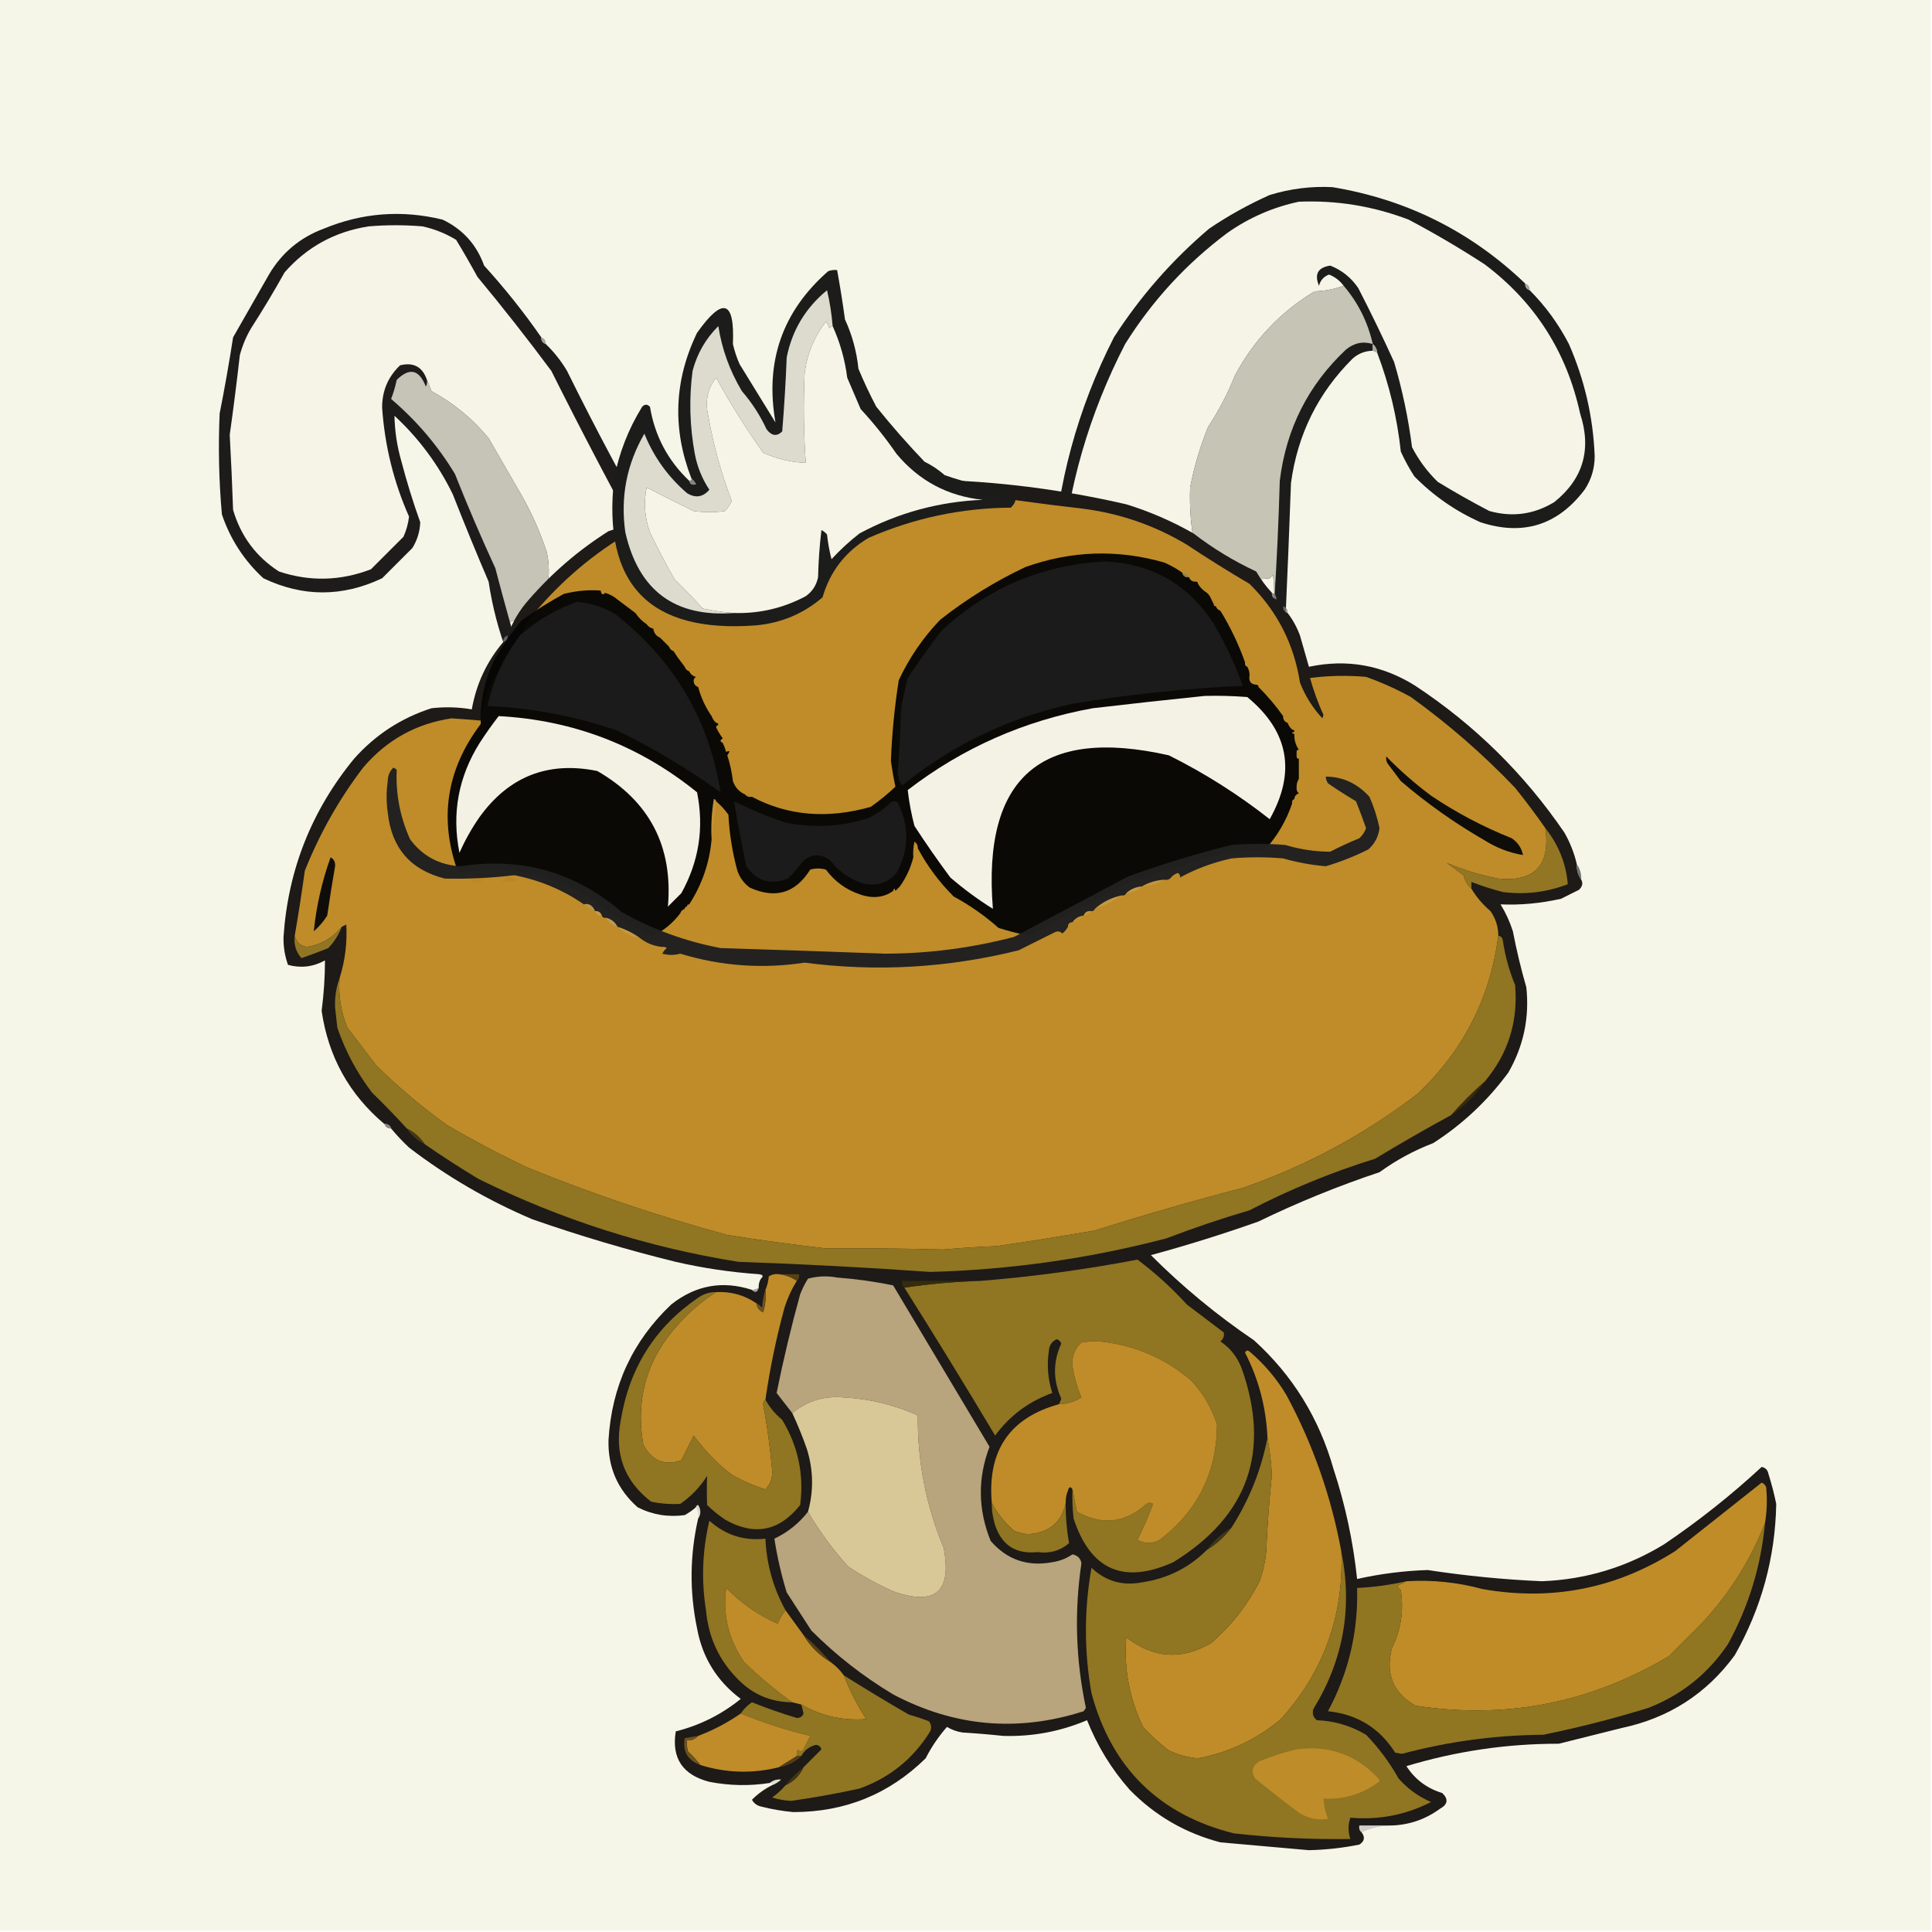 
    <svg width="862" height="862" viewBox="0 0 862 862" fill="none" xmlns="http://www.w3.org/2000/svg">
        
<g><path style="opacity:1" fill="#f6f6e8" d="M -0.5,-0.5 C 286.833,-0.5 574.167,-0.5 861.5,-0.5C 861.5,286.833 861.5,574.167 861.5,861.5C 574.167,861.5 286.833,861.5 -0.5,861.5C -0.5,574.167 -0.5,286.833 -0.5,-0.5 Z"/></g>

        
        
<g><path style="opacity:0.997" fill="#1c1c1b" d="M 680.5,126.5 C 680.427,128.027 681.094,129.027 682.5,129.5C 689.535,136.546 695.368,144.546 700,153.5C 706.989,169.453 710.822,186.12 711.5,203.5C 711.507,208.978 710.007,213.978 707,218.5C 694.972,234.375 679.472,239.208 660.5,233C 649.358,228.015 639.525,221.182 631,212.5C 628.746,208.993 626.746,205.327 625,201.5C 623.375,186.337 619.875,171.67 614.5,157.5C 614.34,155.847 613.674,154.514 612.5,153.5C 612.5,154.5 612.5,155.5 612.5,156.5C 609.072,156.547 606.072,157.713 603.5,160C 588.1,175.301 578.933,193.801 576,215.5C 575.256,236.067 574.422,256.567 573.5,277C 567.162,277.495 560.828,278.828 554.5,281C 545.186,282.609 535.853,284.109 526.5,285.5C 519.765,284.316 513.098,282.816 506.5,281C 500.434,277.976 494.768,274.476 489.5,270.5C 489.027,269.094 488.027,268.427 486.5,268.5C 479.332,264.498 473.665,258.998 469.5,252C 471.565,216.238 480.732,182.405 497,150.5C 508.712,132.285 522.879,116.118 539.5,102C 548.048,96.225 557.048,91.225 566.5,87C 575.746,84.178 585.079,83.012 594.5,83.5C 627.644,89.001 656.311,103.334 680.5,126.5 Z"/></g>
<g><path style="opacity:1" fill="#f5f4e7" d="M 599.5,127.5 C 595.434,129.018 591.101,129.851 586.5,130C 571.233,139.266 559.4,151.766 551,167.5C 547.78,175.608 543.78,183.274 539,190.5C 535.467,199.235 532.801,208.235 531,217.5C 530.679,226.227 531.346,234.894 533,243.5C 537.865,248.7 543.032,253.533 548.5,258C 554.5,258.667 560.5,258.667 566.5,258C 567,257.5 567.5,257 568,256.5C 568.499,260.486 568.666,264.486 568.5,268.5C 567.814,269.848 566.814,271.015 565.5,272C 550.808,276.343 535.808,278.343 520.5,278C 515.648,277.287 510.981,275.954 506.5,274C 500.998,270.415 495.331,267.081 489.5,264C 484.167,260 478.833,256 473.5,252C 476.416,217.525 485.916,184.692 502,153.5C 514.078,134.19 529.245,117.69 547.5,104C 557.194,97.154 567.86,92.487 579.5,90C 596.351,89.293 612.685,91.96 628.5,98C 640.162,104.162 651.496,110.829 662.5,118C 684.851,134.853 699.018,157.02 705,184.5C 710.212,200.486 706.379,213.653 693.5,224C 684.453,229.53 674.786,230.863 664.5,228C 656.671,223.92 649.004,219.587 641.5,215C 636.813,210.457 632.98,205.291 630,199.5C 628.36,186.636 625.694,173.969 622,161.5C 616.923,150.347 611.59,139.347 606,128.5C 602.819,123.839 598.652,120.506 593.5,118.5C 588.002,119.338 586.335,122.338 588.5,127.5C 589.138,125.03 590.638,123.363 593,122.5C 595.669,123.577 597.836,125.243 599.5,127.5 Z"/></g>
<g><path style="opacity:0.996" fill="#1d1c1b" d="M 241.5,150.5 C 241.427,152.027 242.094,153.027 243.5,153.5C 247.183,157.025 250.35,161.025 253,165.5C 265.57,190.976 278.903,215.976 293,240.5C 293.667,245.5 293.667,250.5 293,255.5C 290.092,260.446 288.092,265.779 287,271.5C 280.396,282.771 271.229,291.271 259.5,297C 250.619,299.831 241.619,300.165 232.5,298C 229.993,297.907 227.826,297.074 226,295.5C 225.647,294.328 225.813,293.162 226.5,292C 222.493,281.47 219.659,270.637 218,259.5C 212.471,246.581 207.138,233.581 202,220.5C 195.527,207.228 186.86,195.562 176,185.5C 176.125,192.254 177.125,198.921 179,205.5C 181.447,214.866 184.28,224.033 187.5,233C 187.344,237.136 186.177,240.969 184,244.5C 179.5,249 175,253.5 170.5,258C 152.753,266.41 135.086,266.41 117.5,258C 108.909,250.076 102.743,240.576 99,229.5C 97.667,214.519 97.334,199.519 98,184.5C 100.239,173.19 102.239,161.856 104,150.5C 109.333,141.167 114.667,131.833 120,122.5C 125.727,112.775 133.894,105.941 144.5,102C 161.701,94.899 179.368,93.566 197.5,98C 206.481,102.314 212.648,109.147 216,118.5C 225.23,128.65 233.73,139.317 241.5,150.5 Z"/></g>
<g><path style="opacity:1" fill="#f5f4e7" d="M 227.5,277.5 C 241.687,272.274 247.187,261.941 244,246.5C 241.164,237.825 237.497,229.491 233,221.5C 228.014,212.865 223.014,204.199 218,195.5C 210.859,186.86 202.359,179.86 192.5,174.5C 191.83,172.709 191.163,171.042 190.5,169.5C 188.495,163.663 184.495,161.496 178.5,163C 173.097,168.144 170.43,174.478 170.5,182C 171.681,198.964 175.681,215.131 182.5,230.5C 182.132,233.638 181.299,236.638 180,239.5C 175.167,244.333 170.333,249.167 165.5,254C 151.873,259.223 138.206,259.556 124.5,255C 114.299,248.45 107.466,239.283 104,227.5C 103.606,216.328 103.106,205.162 102.5,194C 104.161,182.196 105.661,170.363 107,158.5C 108.109,154.281 109.775,150.281 112,146.5C 117.252,138.332 122.252,129.999 127,121.5C 136.952,110.169 149.452,103.336 164.5,101C 172.5,100.333 180.5,100.333 188.5,101C 193.814,102.155 198.814,104.155 203.5,107C 206.779,112.386 209.946,117.886 213,123.5C 224.381,137.213 235.381,151.213 246,165.5C 259.52,192.545 273.52,219.212 288,245.5C 286.241,268.278 274.741,284.112 253.5,293C 246.174,293.5 238.841,293.666 231.5,293.5C 230.373,288.118 229.039,282.784 227.5,277.5 Z"/></g>
<g><path style="opacity:0.702" fill="#83837c" d="M 680.5,126.5 C 681.906,126.973 682.573,127.973 682.5,129.5C 681.094,129.027 680.427,128.027 680.5,126.5 Z"/></g>
<g><path style="opacity:1" fill="#c5c4b5" d="M 599.5,127.5 C 605.912,134.991 610.246,143.657 612.5,153.5C 608.142,152.156 604.142,152.989 600.5,156C 583.672,171.822 573.839,191.322 571,214.5C 570.495,232.674 569.662,250.674 568.5,268.5C 568.666,264.486 568.499,260.486 568,256.5C 567.5,257 567,257.5 566.5,258C 560.5,258.667 554.5,258.667 548.5,258C 543.032,253.533 537.865,248.7 533,243.5C 531.346,234.894 530.679,226.227 531,217.5C 532.801,208.235 535.467,199.235 539,190.5C 543.78,183.274 547.78,175.608 551,167.5C 559.4,151.766 571.233,139.266 586.5,130C 591.101,129.851 595.434,129.018 599.5,127.5 Z"/></g>
<g><path style="opacity:0.718" fill="#85847e" d="M 241.5,150.5 C 242.906,150.973 243.573,151.973 243.5,153.5C 242.094,153.027 241.427,152.027 241.5,150.5 Z"/></g>
<g><path style="opacity:1" fill="#abaaa1" d="M 612.5,153.5 C 613.674,154.514 614.34,155.847 614.5,157.5C 613.833,157.167 613.167,156.833 612.5,156.5C 612.5,155.5 612.5,154.5 612.5,153.5 Z"/></g>
<g><path style="opacity:1" fill="#c5c4b6" d="M 190.5,169.5 C 191.163,171.042 191.83,172.709 192.5,174.5C 202.359,179.86 210.859,186.86 218,195.5C 223.014,204.199 228.014,212.865 233,221.5C 237.497,229.491 241.164,237.825 244,246.5C 247.187,261.941 241.687,272.274 227.5,277.5C 225.286,269.641 223.12,261.641 221,253.5C 214.61,239.664 208.61,225.664 203,211.5C 195.375,198.865 185.875,187.698 174.5,178C 175.56,175.263 176.394,172.43 177,169.5C 182.728,163.847 187.062,164.847 190,172.5C 190.483,171.552 190.649,170.552 190.5,169.5 Z"/></g>
<g><path style="opacity:0.447" fill="#898982" d="M 486.5,268.5 C 488.027,268.427 489.027,269.094 489.5,270.5C 487.973,270.573 486.973,269.906 486.5,268.5 Z"/></g>

        
<g><path style="opacity:0.999" fill="#1d1a17" d="M 567.5,264.5 C 567.427,266.027 568.094,267.027 569.5,267.5C 570.833,268.167 571.833,269.167 572.5,270.5C 572.427,272.027 573.094,273.027 574.5,273.5C 576.786,276.463 578.619,279.796 580,283.5C 581.333,288.167 582.667,292.833 584,297.5C 600.968,293.905 616.801,296.738 631.5,306C 657.957,323.456 680.123,345.29 698,371.5C 700.529,375.926 702.362,380.592 703.5,385.5C 703.41,388.152 704.076,390.485 705.5,392.5C 706.37,394.032 706.036,395.532 704.5,397C 701.814,398.368 699.147,399.701 696.5,401C 687.337,403.06 678.337,403.893 669.5,403.5C 671.81,407.254 673.643,411.254 675,415.5C 676.619,423.927 678.619,432.26 681,440.5C 682.454,454.02 679.787,466.687 673,478.5C 663.749,491.086 652.582,501.586 639.5,510C 630.893,513.302 622.893,517.635 615.5,523C 597.029,529.157 579.029,536.491 561.5,545C 545.683,550.606 529.683,555.606 513.5,560C 527.668,574.176 543.001,586.843 559.5,598C 576.758,613.656 588.591,632.823 595,655.5C 600.246,671.481 603.746,687.814 605.5,704.5C 615.856,702.179 626.356,700.846 637,700.5C 653.9,703.09 670.9,704.757 688,705.5C 707.617,704.722 725.784,699.222 742.5,689C 757.923,678.567 772.423,667.067 786,654.5C 787.653,654.82 788.653,655.82 789,657.5C 790.41,661.976 791.577,666.476 792.5,671C 792.058,695.003 785.891,717.503 774,738.5C 761.43,755.698 744.596,766.531 723.5,771C 714.162,773.335 704.828,775.668 695.5,778C 672.316,777.979 649.649,781.312 627.5,788C 631.324,793.922 636.657,797.922 643.5,800C 646.319,802.72 645.986,805.053 642.5,807C 635.644,812.007 627.978,814.507 619.5,814.5C 615.167,814.5 610.833,814.5 606.5,814.5C 606.263,815.791 606.596,816.791 607.5,817.5C 609.143,819.708 608.81,821.541 606.5,823C 599.093,824.492 591.593,825.325 584,825.5C 570.833,824.357 557.666,823.19 544.5,822C 528.753,817.882 515.253,810.049 504,798.5C 495.911,789.336 489.577,779.003 485,767.5C 473.056,772.575 460.556,774.908 447.5,774.5C 441.513,773.858 435.513,773.358 429.5,773C 427,772.625 424.667,771.792 422.5,770.5C 418.78,774.733 415.613,779.4 413,784.5C 396.732,800.487 377.065,808.487 354,808.5C 349.103,808.068 344.269,807.234 339.5,806C 337.709,805.585 336.376,804.585 335.5,803C 338.138,800.346 341.138,798.18 344.5,796.5C 345.973,795.928 347.307,795.095 348.5,794C 346.609,793.797 344.943,794.297 343.5,795.5C 334.515,796.911 325.515,796.744 316.5,795C 304.562,791.925 299.562,784.425 301.5,772.5C 312.272,769.781 321.939,764.947 330.5,758C 319.87,750.041 313.37,739.541 311,726.5C 307.602,710.123 307.769,693.789 311.5,677.5C 312.793,675.636 312.793,673.636 311.5,671.5C 310.893,671.624 310.56,671.957 310.5,672.5C 309.013,673.804 307.346,674.97 305.5,676C 298.059,677.01 291.059,675.843 284.5,672.5C 275.52,664.574 271.187,654.574 271.5,642.5C 272.908,618.525 282.242,598.358 299.5,582C 310.392,573.408 322.392,571.241 335.5,575.5C 336.947,576.885 337.947,576.552 338.5,574.5C 338.433,573.041 338.766,571.708 339.5,570.5C 340.757,569.377 340.424,568.711 338.5,568.5C 326.038,567.642 313.704,565.808 301.5,563C 279.858,557.675 258.525,551.341 237.5,544C 217.724,535.619 199.39,524.952 182.5,512C 179.629,509.297 176.962,506.464 174.5,503.5C 174.027,502.094 173.027,501.427 171.5,501.5C 155.808,488.291 146.475,471.458 143.5,451C 144.485,443.505 144.985,436.005 145,428.5C 139.772,431.396 134.272,432.062 128.5,430.5C 127.063,426.472 126.397,422.305 126.5,418C 128.512,388.142 139.012,361.642 158,338.5C 167.466,327.852 178.966,320.352 192.5,316C 198.537,315.303 204.537,315.47 210.5,316.5C 212.5,305.171 217.167,295.171 224.5,286.5C 225.906,286.027 226.573,285.027 226.5,283.5C 228.616,277.549 231.783,272.215 236,267.5C 246.355,255.578 258.188,245.412 271.5,237C 347.364,211.021 424.364,207.021 502.5,225C 512.956,228.227 522.956,232.56 532.5,238C 541.167,244.671 550.501,250.338 560.5,255C 562.476,258.463 564.81,261.63 567.5,264.5 Z"/></g>
<g><path style="opacity:1" fill="#bf8c29" d="M 689.5,369.5 C 691.799,386.029 684.799,393.529 668.5,392C 660.466,390.429 652.799,388.096 645.5,385C 648,386.833 650.5,388.667 653,390.5C 653.6,392.91 654.766,394.91 656.5,396.5C 658.725,400.235 661.558,403.568 665,406.5C 667.332,409.822 668.498,413.489 668.5,417.5C 664.857,445.287 652.857,468.787 632.5,488C 608.86,506.157 582.86,520.157 554.5,530C 532.28,535.789 510.28,542.123 488.5,549C 473.872,551.542 459.206,553.875 444.5,556C 436.649,556.284 428.816,556.784 421,557.5C 403.515,557.036 386.015,556.869 368.5,557C 353.791,555.323 339.125,553.323 324.5,551C 294.282,542.816 264.615,532.816 235.5,521C 223.215,515.191 211.215,508.858 199.5,502C 188.352,493.999 177.852,485.166 168,475.5C 163.667,469.833 159.333,464.167 155,458.5C 152.079,451.45 150.912,444.117 151.5,436.5C 153.967,428.619 154.967,420.619 154.5,412.5C 153.817,412.863 153.15,413.196 152.5,413.5C 148.453,418.44 143.286,421.44 137,422.5C 134.013,422.01 132.18,420.343 131.5,417.5C 133.163,407.851 134.663,398.185 136,388.5C 142.627,371.901 151.294,356.568 162,342.5C 172.461,330.184 185.628,322.85 201.5,320.5C 205.844,320.786 210.177,321.12 214.5,321.5C 215.279,315.66 216.779,309.993 219,304.5C 225.064,295.43 230.731,286.097 236,276.5C 248.038,261.454 262.205,248.954 278.5,239C 326.471,224.712 375.471,218.045 425.5,219C 444.678,222.103 464.012,224.77 483.5,227C 499.944,229.148 515.277,234.481 529.5,243C 538.665,249.084 547.998,254.917 557.5,260.5C 569.837,272.665 577.337,287.332 580,304.5C 582.319,310.473 585.653,315.807 590,320.5C 590.167,320 590.333,319.5 590.5,319C 588.062,313.631 586.062,308.131 584.5,302.5C 592.798,301.426 601.132,301.26 609.5,302C 616.404,304.451 623.07,307.451 629.5,311C 646.183,323.008 661.683,336.508 676,351.5C 680.717,357.377 685.217,363.377 689.5,369.5 Z"/></g>
<g><path style="opacity:0.925" fill="#7c7b7f" d="M 567.5,264.5 C 568.906,264.973 569.573,265.973 569.5,267.5C 568.094,267.027 567.427,266.027 567.5,264.5 Z"/></g>
<g><path style="opacity:0.792" fill="#7c7b80" d="M 572.5,270.5 C 573.906,270.973 574.573,271.973 574.5,273.5C 573.094,273.027 572.427,272.027 572.5,270.5 Z"/></g>
<g><path style="opacity:0.737" fill="#7d7c81" d="M 226.5,283.5 C 226.573,285.027 225.906,286.027 224.5,286.5C 224.427,284.973 225.094,283.973 226.5,283.5 Z"/></g>
<g><path style="opacity:1" fill="#0f0d0a" d="M 618.5,337.5 C 624.632,343.789 631.299,349.623 638.5,355C 649.79,362.609 661.79,368.943 674.5,374C 677.242,375.886 678.909,378.386 679.5,381.5C 673.457,380.485 667.79,378.318 662.5,375C 649.168,367.333 636.668,358.499 625,348.5C 623,345.833 621,343.167 619,340.5C 618.517,339.552 618.351,338.552 618.5,337.5 Z"/></g>
<g><path style="opacity:1" fill="#927623" d="M 689.5,369.5 C 695.393,376.932 698.726,385.265 699.5,394.5C 690.168,398.106 680.502,399.273 670.5,398C 665.664,396.734 660.998,395.234 656.5,393.5C 656.5,394.5 656.5,395.5 656.5,396.5C 654.766,394.91 653.6,392.91 653,390.5C 650.5,388.667 648,386.833 645.5,385C 652.799,388.096 660.466,390.429 668.5,392C 684.799,393.529 691.799,386.029 689.5,369.5 Z"/></g>
<g><path style="opacity:1" fill="#0f0d09" d="M 147.5,382.5 C 148.993,383.312 149.66,384.645 149.5,386.5C 148.225,393.816 147.058,401.15 146,408.5C 144.374,411.128 142.374,413.461 140,415.5C 141.16,404.203 143.66,393.203 147.5,382.5 Z"/></g>
<g><path style="opacity:0.902" fill="#646366" d="M 703.5,385.5 C 704.924,387.515 705.59,389.848 705.5,392.5C 704.076,390.485 703.41,388.152 703.5,385.5 Z"/></g>
<g><path style="opacity:1" fill="#907524" d="M 152.5,413.5 C 151.147,417.032 149.147,420.199 146.5,423C 142.539,424.598 138.539,426.098 134.5,427.5C 132.024,424.717 131.024,421.384 131.5,417.5C 132.18,420.343 134.013,422.01 137,422.5C 143.286,421.44 148.453,418.44 152.5,413.5 Z"/></g>
<g><path style="opacity:1" fill="#907522" d="M 668.5,417.5 C 669.586,417.62 670.253,418.287 670.5,419.5C 671.519,426.451 673.353,433.117 676,439.5C 677.41,455.767 672.91,470.101 662.5,482.5C 657.167,487.167 652.167,492.167 647.5,497.5C 636.091,503.71 624.757,510.21 613.5,517C 594.16,523.003 575.493,530.67 557.5,540C 544.961,543.68 532.627,547.846 520.5,552.5C 486.035,561.537 450.868,566.537 415,567.5C 386.539,565.485 358.039,563.985 329.5,563C 288.926,556.526 250.26,544.192 213.5,526C 205.302,521.072 197.302,515.905 189.5,510.5C 187.431,507.427 184.764,505.094 181.5,503.5C 176.509,498.009 171.342,492.675 166,487.5C 159.26,478.687 154.093,469.02 150.5,458.5C 150.167,455.5 149.833,452.5 149.5,449.5C 149.316,444.893 149.983,440.56 151.5,436.5C 150.912,444.117 152.079,451.45 155,458.5C 159.333,464.167 163.667,469.833 168,475.5C 177.852,485.166 188.352,493.999 199.5,502C 211.215,508.858 223.215,515.191 235.5,521C 264.615,532.816 294.282,542.816 324.5,551C 339.125,553.323 353.791,555.323 368.5,557C 386.015,556.869 403.515,557.036 421,557.5C 428.816,556.784 436.649,556.284 444.5,556C 459.206,553.875 473.872,551.542 488.5,549C 510.28,542.123 532.28,535.789 554.5,530C 582.86,520.157 608.86,506.157 632.5,488C 652.857,468.787 664.857,445.287 668.5,417.5 Z"/></g>
<g><path style="opacity:1" fill="#362d0d" d="M 662.5,482.5 C 658.5,488.5 653.5,493.5 647.5,497.5C 652.167,492.167 657.167,487.167 662.5,482.5 Z"/></g>
<g><path style="opacity:0.922" fill="#7e7d82" d="M 171.5,501.5 C 173.027,501.427 174.027,502.094 174.5,503.5C 172.973,503.573 171.973,502.906 171.5,501.5 Z"/></g>
<g><path style="opacity:1" fill="#443815" d="M 181.5,503.5 C 184.764,505.094 187.431,507.427 189.5,510.5C 186.236,508.906 183.569,506.573 181.5,503.5 Z"/></g>
<g><path style="opacity:1" fill="#907522" d="M 478.5,664.5 C 479.166,667.689 479.833,671.023 480.5,674.5C 491.766,680.708 502.099,679.541 511.5,671C 512.5,670.333 513.5,670.333 514.5,671C 512.476,676.438 510.142,681.772 507.5,687C 510.8,688.879 514.134,688.879 517.5,687C 534.375,674.082 542.875,656.915 543,635.5C 540.566,628.126 536.733,621.626 531.5,616C 520.808,606.822 508.475,601.155 494.5,599C 490.5,598.333 486.5,598.333 482.5,599C 479.515,601.777 478.182,605.277 478.5,609.5C 479.237,614.315 480.57,618.982 482.5,623.5C 479.479,625.423 476.146,626.423 472.5,626.5C 472.923,625.735 473.257,624.902 473.5,624C 469.779,615.709 469.779,607.543 473.5,599.5C 473.167,598.5 472.5,597.833 471.5,597.5C 469.364,598.472 468.197,600.139 468,602.5C 467.021,608.983 467.521,615.316 469.5,621.5C 458.98,625.321 450.48,631.654 444,640.5C 430.726,618.269 417.226,596.269 403.5,574.5C 414.63,572.841 425.963,571.841 437.5,571.5C 461.059,569.586 484.392,566.42 507.5,562C 515.432,567.928 522.765,574.595 529.5,582C 535,586.167 540.5,590.333 546,594.5C 546.333,596.047 545.833,597.38 544.5,598.5C 548.847,601.371 552.014,605.371 554,610.5C 567.078,647.602 556.911,676.435 523.5,697C 501.368,707.015 486.535,700.515 479,677.5C 478.501,673.179 478.334,668.846 478.5,664.5 Z"/></g>
<g><path style="opacity:0.22" fill="#c3c1c8" d="M 338.5,568.5 C 340.424,568.711 340.757,569.377 339.5,570.5C 339.167,569.833 338.833,569.167 338.5,568.5 Z"/></g>
<g><path style="opacity:1" fill="#564117" d="M 347.5,568.5 C 350.5,568.5 353.5,568.5 356.5,568.5C 356.737,569.791 356.404,570.791 355.5,571.5C 353.143,569.902 350.477,568.902 347.5,568.5 Z"/></g>
<g><path style="opacity:1" fill="#bf8c29" d="M 347.5,568.5 C 350.477,568.902 353.143,569.902 355.5,571.5C 353.205,575.186 351.372,579.186 350,583.5C 346.333,597.002 343.5,610.669 341.5,624.5C 340.876,624.917 340.543,625.584 340.5,626.5C 342.307,636.262 343.64,646.096 344.5,656C 344.765,659.378 343.765,662.212 341.5,664.5C 336.277,662.889 331.277,660.723 326.5,658C 319.953,652.954 314.286,647.12 309.5,640.5C 307.682,644.136 305.849,647.802 304,651.5C 296.56,654.165 290.893,651.832 287,644.5C 283.449,623.824 288.782,605.824 303,590.5C 307.998,584.965 313.498,580.298 319.5,576.5C 326.113,576.151 332.113,577.818 337.5,581.5C 337.712,583.384 338.712,584.717 340.5,585.5C 341.487,582.232 341.82,578.898 341.5,575.5C 342.309,573.708 342.809,571.708 343,569.5C 344.356,568.62 345.856,568.286 347.5,568.5 Z"/></g>
<g><path style="opacity:1" fill="#b8a47d" d="M 360.5,674.5 C 365.636,683.259 371.636,691.426 378.5,699C 384.877,703.189 391.544,706.855 398.5,710C 417.349,716.655 424.849,710.155 421,690.5C 413.133,671.664 409.3,651.998 409.5,631.5C 398.985,626.788 387.985,624.121 376.5,623.5C 367.747,622.705 360.081,625.039 353.5,630.5C 351.127,627.469 348.794,624.469 346.5,621.5C 349.487,606.708 352.987,592.041 357,577.5C 357.93,575.064 359.097,572.731 360.5,570.5C 364.795,569.339 369.129,569.172 373.5,570C 381.953,570.635 390.287,571.801 398.5,573.5C 412.833,597.5 427.167,621.5 441.5,645.5C 436.166,659.522 436.333,673.522 442,687.5C 449.259,695.897 458.426,699.063 469.5,697C 472.798,696.513 475.798,695.347 478.5,693.5C 480.786,693.96 482.119,695.293 482.5,697.5C 479.29,719.151 479.957,740.651 484.5,762C 484.167,762.5 483.833,763 483.5,763.5C 454.121,772.925 425.787,770.425 398.5,756C 385.188,748.027 373.021,738.527 362,727.5C 358.333,721.833 354.667,716.167 351,710.5C 348.591,702.618 346.757,694.618 345.5,686.5C 351.447,683.692 356.447,679.692 360.5,674.5 Z"/></g>
<g><path style="opacity:1" fill="#352c0d" d="M 437.5,571.5 C 425.963,571.841 414.63,572.841 403.5,574.5C 402.596,573.791 402.263,572.791 402.5,571.5C 414.167,571.5 425.833,571.5 437.5,571.5 Z"/></g>
<g><path style="opacity:0.8" fill="#8d8c91" d="M 338.5,574.5 C 337.947,576.552 336.947,576.885 335.5,575.5C 336.609,575.443 337.609,575.11 338.5,574.5 Z"/></g>
<g><path style="opacity:1" fill="#6b5121" d="M 341.5,575.5 C 341.82,578.898 341.487,582.232 340.5,585.5C 338.712,584.717 337.712,583.384 337.5,581.5C 338.458,581.953 339.292,582.619 340,583.5C 340.183,580.635 340.683,577.969 341.5,575.5 Z"/></g>
<g><path style="opacity:1" fill="#907522" d="M 319.5,576.5 C 313.498,580.298 307.998,584.965 303,590.5C 288.782,605.824 283.449,623.824 287,644.5C 290.893,651.832 296.56,654.165 304,651.5C 305.849,647.802 307.682,644.136 309.5,640.5C 314.286,647.12 319.953,652.954 326.5,658C 331.277,660.723 336.277,662.889 341.5,664.5C 343.765,662.212 344.765,659.378 344.5,656C 343.64,646.096 342.307,636.262 340.5,626.5C 340.543,625.584 340.876,624.917 341.5,624.5C 343.341,627.86 345.841,630.86 349,633.5C 356.123,645.314 358.79,657.981 357,671.5C 347.68,683.246 336.514,685.412 323.5,678C 320.61,676.062 317.944,673.895 315.5,671.5C 315.325,667.14 315.325,662.806 315.5,658.5C 312.383,663.451 308.383,667.618 303.5,671C 299.152,671.238 294.819,670.905 290.5,670C 278.528,660.766 274.028,648.599 277,633.5C 280.856,610.244 292.356,592.078 311.5,579C 313.909,577.293 316.575,576.46 319.5,576.5 Z"/></g>
<g><path style="opacity:1" fill="#bf8c29" d="M 478.5,664.5 C 477.698,663.115 477.031,663.282 476.5,665C 475.767,666.766 475.433,668.599 475.5,670.5C 473.625,679.348 467.958,684.015 458.5,684.5C 456.423,684.308 454.423,683.808 452.5,683C 448.306,679.402 444.972,675.235 442.5,670.5C 440.508,647.227 450.508,632.56 472.5,626.5C 476.146,626.423 479.479,625.423 482.5,623.5C 480.57,618.982 479.237,614.315 478.5,609.5C 478.182,605.277 479.515,601.777 482.5,599C 486.5,598.333 490.5,598.333 494.5,599C 508.475,601.155 520.808,606.822 531.5,616C 536.733,621.626 540.566,628.126 543,635.5C 542.875,656.915 534.375,674.082 517.5,687C 514.134,688.879 510.8,688.879 507.5,687C 510.142,681.772 512.476,676.438 514.5,671C 513.5,670.333 512.5,670.333 511.5,671C 502.099,679.541 491.766,680.708 480.5,674.5C 479.833,671.023 479.166,667.689 478.5,664.5 Z"/></g>
<g><path style="opacity:1" fill="#bf8c29" d="M 598.5,692.5 C 599.489,721.099 590.489,745.932 571.5,767C 560.734,776.049 548.4,781.882 534.5,784.5C 529.953,784.113 525.619,782.947 521.5,781C 517.383,777.85 513.549,774.35 510,770.5C 503.9,757.822 501.4,744.488 502.5,730.5C 514.579,739.962 527.245,740.796 540.5,733C 549.488,725.157 556.654,715.99 562,705.5C 563.632,700.97 564.632,696.304 565,691.5C 565.482,680.307 566.315,669.14 567.5,658C 567.154,652.313 566.487,646.813 565.5,641.5C 564.929,628.041 561.596,615.374 555.5,603.5C 556.002,602.479 556.668,602.312 557.5,603C 564.067,608.57 569.567,615.07 574,622.5C 585.844,644.531 594.011,667.864 598.5,692.5 Z"/></g>
<g><path style="opacity:1" fill="#d9c897" d="M 360.5,674.5 C 363.081,665.176 362.914,655.842 360,646.5C 358.097,641.032 355.93,635.699 353.5,630.5C 360.081,625.039 367.747,622.705 376.5,623.5C 387.985,624.121 398.985,626.788 409.5,631.5C 409.3,651.998 413.133,671.664 421,690.5C 424.849,710.155 417.349,716.655 398.5,710C 391.544,706.855 384.877,703.189 378.5,699C 371.636,691.426 365.636,683.259 360.5,674.5 Z"/></g>
<g><path style="opacity:1" fill="#907522" d="M 565.5,641.5 C 566.487,646.813 567.154,652.313 567.5,658C 566.315,669.14 565.482,680.307 565,691.5C 564.632,696.304 563.632,700.97 562,705.5C 556.654,715.99 549.488,725.157 540.5,733C 527.245,740.796 514.579,739.962 502.5,730.5C 501.4,744.488 503.9,757.822 510,770.5C 513.549,774.35 517.383,777.85 521.5,781C 525.619,782.947 529.953,784.113 534.5,784.5C 548.4,781.882 560.734,776.049 571.5,767C 590.489,745.932 599.489,721.099 598.5,692.5C 603.516,717.402 599.349,740.735 586,762.5C 585.376,764.464 585.876,766.131 587.5,767.5C 595.429,767.814 602.762,769.98 609.5,774C 615.186,779.876 620.02,786.376 624,793.5C 628.072,798.113 632.905,801.613 638.5,804C 627.231,809.772 615.231,812.105 602.5,811C 601.427,814.112 601.427,817.279 602.5,820.5C 585.114,820.76 567.781,819.927 550.5,818C 517.122,809.622 495.955,788.789 487,755.5C 483.667,736.832 483.667,718.165 487,699.5C 493.328,705.496 500.828,707.663 509.5,706C 520.861,704.32 530.527,699.486 538.5,691.5C 542.771,688.899 546.437,685.566 549.5,681.5C 557.392,669.152 562.725,655.818 565.5,641.5 Z"/></g>
<g><path style="opacity:1" fill="#bf8c28" d="M 787.5,679.5 C 781.178,695.783 772.011,710.45 760,723.5C 754.833,728.667 749.667,733.833 744.5,739C 709.396,759.895 671.729,767.228 631.5,761C 621.58,755.307 618.08,746.807 621,735.5C 625.065,727.249 626.399,718.582 625,709.5C 624.308,708.975 623.808,708.308 623.5,707.5C 624.949,706.828 626.282,706.161 627.5,705.5C 639.063,704.809 650.396,705.976 661.5,709C 692.448,714.426 721.115,708.759 747.5,692C 760.32,681.85 773.153,671.683 786,661.5C 786.945,661.905 787.612,662.572 788,663.5C 788.529,668.854 788.362,674.187 787.5,679.5 Z"/></g>
<g><path style="opacity:0.329" fill="#9d9ba1" d="M 310.5,672.5 C 310.56,671.957 310.893,671.624 311.5,671.5C 312.793,673.636 312.793,675.636 311.5,677.5C 311.784,675.585 311.451,673.919 310.5,672.5 Z"/></g>
<g><path style="opacity:1" fill="#907522" d="M 442.5,670.5 C 444.972,675.235 448.306,679.402 452.5,683C 454.423,683.808 456.423,684.308 458.5,684.5C 467.958,684.015 473.625,679.348 475.5,670.5C 475.435,676.617 475.935,682.617 477,688.5C 472.998,691.925 468.332,693.258 463,692.5C 453.344,693.516 447.01,689.516 444,680.5C 442.957,677.243 442.457,673.91 442.5,670.5 Z"/></g>
<g><path style="opacity:1" fill="#907522" d="M 350.5,718.5 C 349.043,720.242 347.876,722.242 347,724.5C 338.32,720.657 330.654,715.324 324,708.5C 322.417,720.502 325.084,731.502 332,741.5C 338.772,748.117 345.939,754.117 353.5,759.5C 344.097,759.463 336.097,756.13 329.5,749.5C 320.929,741.019 316.095,730.685 315,718.5C 312.858,705.077 313.358,691.743 316.5,678.5C 323.643,684.906 331.976,687.572 341.5,686.5C 342.028,697.955 345.028,708.621 350.5,718.5 Z"/></g>
<g><path style="opacity:1" fill="#423715" d="M 549.5,681.5 C 546.437,685.566 542.771,688.899 538.5,691.5C 541.563,687.434 545.229,684.101 549.5,681.5 Z"/></g>
<g><path style="opacity:1" fill="#917622" d="M 787.5,679.5 C 785.734,698.631 780.234,716.631 771,733.5C 762.16,746.677 750.327,756.177 735.5,762C 720.029,766.784 704.363,770.784 688.5,774C 667.134,774.171 646.134,777.005 625.5,782.5C 624.5,782.333 623.5,782.167 622.5,782C 615.554,771.021 605.554,764.854 592.5,763.5C 601.702,746.357 606.035,728.023 605.5,708.5C 612.937,708.149 620.27,707.149 627.5,705.5C 626.282,706.161 624.949,706.828 623.5,707.5C 623.808,708.308 624.308,708.975 625,709.5C 626.399,718.582 625.065,727.249 621,735.5C 618.08,746.807 621.58,755.307 631.5,761C 671.729,767.228 709.396,759.895 744.5,739C 749.667,733.833 754.833,728.667 760,723.5C 772.011,710.45 781.178,695.783 787.5,679.5 Z"/></g>
<g><path style="opacity:1" fill="#bf8c29" d="M 350.5,718.5 C 353.199,722.19 355.865,725.857 358.5,729.5C 361.5,734.5 365.5,738.5 370.5,741.5C 372.806,743.139 374.806,745.139 376.5,747.5C 379.123,754.311 382.457,760.811 386.5,767C 376.104,767.806 366.437,765.639 357.5,760.5C 356.167,760.167 354.833,759.833 353.5,759.5C 345.939,754.117 338.772,748.117 332,741.5C 325.084,731.502 322.417,720.502 324,708.5C 330.654,715.324 338.32,720.657 347,724.5C 347.876,722.242 349.043,720.242 350.5,718.5 Z"/></g>
<g><path style="opacity:1" fill="#594317" d="M 358.5,729.5 C 362.833,733.167 366.833,737.167 370.5,741.5C 365.5,738.5 361.5,734.5 358.5,729.5 Z"/></g>
<g><path style="opacity:1" fill="#907522" d="M 376.5,747.5 C 386.001,753.478 395.667,759.311 405.5,765C 408.56,765.848 411.56,766.848 414.5,768C 415.554,769.388 415.72,770.888 415,772.5C 407.523,784.636 397.023,793.136 383.5,798C 373.403,800.219 363.236,802.053 353,803.5C 350.102,803.363 347.269,802.863 344.5,802C 346.763,800.383 348.763,798.55 350.5,796.5C 354.167,794.833 356.833,792.167 358.5,788.5C 361.16,785.867 363.827,783.2 366.5,780.5C 366.113,779.28 365.28,778.613 364,778.5C 361.062,779.283 358.896,780.95 357.5,783.5C 356.833,783.5 356.167,783.5 355.5,783.5C 355.351,782.448 355.517,781.448 356,780.5C 356.893,781.711 357.726,781.711 358.5,780.5C 359.5,778.5 360.5,776.5 361.5,774.5C 350.87,771.956 340.536,768.623 330.5,764.5C 331.812,762.521 333.479,760.855 335.5,759.5C 342.062,762.14 348.729,764.474 355.5,766.5C 357,766.547 358,765.881 358.5,764.5C 358.212,763.139 357.879,761.806 357.5,760.5C 366.437,765.639 376.104,767.806 386.5,767C 382.457,760.811 379.123,754.311 376.5,747.5 Z"/></g>
<g><path style="opacity:1" fill="#bf8c29" d="M 330.5,764.5 C 340.536,768.623 350.87,771.956 361.5,774.5C 360.5,776.5 359.5,778.5 358.5,780.5C 357.726,781.711 356.893,781.711 356,780.5C 355.517,781.448 355.351,782.448 355.5,783.5C 352.833,785.167 350.167,786.833 347.5,788.5C 335.721,791.431 324.054,791.097 312.5,787.5C 310.873,785.37 309.04,783.37 307,781.5C 306.506,779.866 306.34,778.199 306.5,776.5C 308.553,776.598 310.22,775.931 311.5,774.5C 318.28,771.944 324.614,768.611 330.5,764.5 Z"/></g>
<g><path style="opacity:1" fill="#6c521f" d="M 311.5,774.5 C 310.22,775.931 308.553,776.598 306.5,776.5C 306.34,778.199 306.506,779.866 307,781.5C 309.04,783.37 310.873,785.37 312.5,787.5C 306.834,785.49 304.5,781.49 305.5,775.5C 307.5,775.167 309.5,774.833 311.5,774.5 Z"/></g>
<g><path style="opacity:1" fill="#be8c28" d="M 578.5,780.5 C 592.956,778.595 605.122,782.928 615,793.5C 615.688,794.332 615.521,794.998 614.5,795.5C 607.334,800.602 599.334,802.935 590.5,802.5C 590.692,805.601 591.358,808.601 592.5,811.5C 587.462,812.33 582.795,811.164 578.5,808C 572.243,803.287 566.076,798.454 560,793.5C 558.148,790.653 558.648,788.153 561.5,786C 567.137,783.682 572.803,781.849 578.5,780.5 Z"/></g>
<g><path style="opacity:1" fill="#543e15" d="M 355.5,783.5 C 356.167,783.5 356.833,783.5 357.5,783.5C 354.753,786.207 351.42,787.873 347.5,788.5C 350.167,786.833 352.833,785.167 355.5,783.5 Z"/></g>
<g><path style="opacity:1" fill="#403513" d="M 358.5,788.5 C 356.833,792.167 354.167,794.833 350.5,796.5C 352.833,793.5 355.5,790.833 358.5,788.5 Z"/></g>
<g><path style="opacity:0.302" fill="#aba9b0" d="M 344.5,796.5 C 344.5,795.833 344.167,795.5 343.5,795.5C 344.943,794.297 346.609,793.797 348.5,794C 347.307,795.095 345.973,795.928 344.5,796.5 Z"/></g>
<g><path style="opacity:0.486" fill="#a9a8ae" d="M 619.5,814.5 C 615.232,814.869 611.232,815.869 607.5,817.5C 606.596,816.791 606.263,815.791 606.5,814.5C 610.833,814.5 615.167,814.5 619.5,814.5 Z"/></g>

        
<g><path style="opacity:0.967" fill="#060605" d="M 527.5,255.5 C 527.821,257.048 528.821,257.715 530.5,257.5C 530.973,258.906 531.973,259.573 533.5,259.5C 534.167,259.5 534.5,259.833 534.5,260.5C 535.5,262.167 536.833,263.5 538.5,264.5C 539.401,265.29 540.068,266.29 540.5,267.5C 540.833,268.167 541.167,268.833 541.5,269.5C 541.5,270.167 541.833,270.5 542.5,270.5C 542.833,271.5 543.5,272.167 544.5,272.5C 548.966,279.767 552.633,287.433 555.5,295.5C 555.328,296.492 555.662,297.158 556.5,297.5C 557.234,298.708 557.567,300.041 557.5,301.5C 557.088,303.973 558.088,305.306 560.5,305.5C 561.167,305.5 561.5,305.833 561.5,306.5C 565.572,310.565 569.238,314.898 572.5,319.5C 572.427,321.027 573.094,322.027 574.5,322.5C 574.932,323.71 575.599,324.71 576.5,325.5C 577.167,325.5 577.5,325.833 577.5,326.5C 576.167,326.833 576.167,327.167 577.5,327.5C 577.394,330.079 578.061,332.412 579.5,334.5C 578.833,334.5 578.5,334.833 578.5,335.5C 578.5,336.167 578.5,336.833 578.5,337.5C 578.5,338.167 578.833,338.5 579.5,338.5C 579.5,341.5 579.5,344.5 579.5,347.5C 578.766,348.708 578.433,350.041 578.5,351.5C 578.414,352.496 578.748,353.329 579.5,354C 578.244,354.417 577.577,355.25 577.5,356.5C 576.662,356.842 576.328,357.508 576.5,358.5C 573.924,366.149 569.924,372.983 564.5,379C 559.5,379.333 554.5,379.667 549.5,380C 533.92,383.86 518.586,388.527 503.5,394C 488.559,401.719 473.726,409.553 459,417.5C 454.438,416.568 449.938,415.401 445.5,414C 439.386,408.555 432.72,403.888 425.5,400C 419.038,393.533 413.705,386.367 409.5,378.5C 409.539,377.244 409.039,376.244 408,375.5C 407.503,377.81 407.337,380.143 407.5,382.5C 406.302,387.228 404.302,391.561 401.5,395.5C 400.833,396.167 400.167,396.833 399.5,397.5C 399.167,396.167 398.833,396.167 398.5,397.5C 394.267,400.54 389.267,401.04 383.5,399C 377.399,396.908 372.399,393.241 368.5,388C 366.167,387.333 363.833,387.333 361.5,388C 354.912,398.527 345.912,401.194 334.5,396C 331.894,394.062 330.061,391.562 329,388.5C 326.764,380.317 325.43,371.984 325,363.5C 323.383,361.237 321.55,359.237 319.5,357.5C 319.44,356.957 319.107,356.624 318.5,356.5C 317.504,362.463 317.171,368.463 317.5,374.5C 316.534,385.066 313.201,394.733 307.5,403.5C 306.833,403.5 306.5,403.833 306.5,404.5C 305.833,404.5 305.5,404.833 305.5,405.5C 304.5,405.833 303.833,406.5 303.5,407.5C 300.267,411.779 296.267,415.112 291.5,417.5C 280.875,413.19 271.208,407.357 262.5,400C 244.46,389.359 225.127,385.859 204.5,389.5C 195.728,365.623 199.061,343.456 214.5,323C 214.126,312.745 216.293,302.911 221,293.5C 224.444,287.724 228.277,282.224 232.5,277C 238.566,272.605 244.9,268.605 251.5,265C 257.114,263.575 262.614,263.075 268,263.5C 268.317,265.301 268.984,265.634 270,264.5C 272.099,265.131 273.932,266.131 275.5,267.5C 276.795,268.488 278.128,269.488 279.5,270.5C 280.795,271.488 282.128,272.488 283.5,273.5C 284.833,275.5 286.5,277.167 288.5,278.5C 289.222,279.551 290.222,280.218 291.5,280.5C 291.738,282.404 292.738,283.738 294.5,284.5C 295.833,285.833 297.167,287.167 298.5,288.5C 298.833,289.5 299.5,290.167 300.5,290.5C 301.167,291.5 301.833,292.5 302.5,293.5C 303.512,294.872 304.512,296.205 305.5,297.5C 305.833,298.5 306.5,299.167 307.5,299.5C 308.058,300.79 309.058,301.623 310.5,302C 309.944,302.383 309.611,302.883 309.5,303.5C 309.427,305.027 310.094,306.027 311.5,306.5C 312.757,311.229 314.757,315.562 317.5,319.5C 317.932,320.71 318.599,321.71 319.5,322.5C 320.167,322.5 320.5,322.833 320.5,323.5C 319.957,323.56 319.624,323.893 319.5,324.5C 320.238,326.065 321.238,327.732 322.5,329.5C 321.167,330.167 321.167,330.833 322.5,331.5C 323.09,332.766 323.59,334.099 324,335.5C 325.666,334.66 325.833,335.16 324.5,337C 325.704,340.716 326.538,344.55 327,348.5C 327.992,351.323 329.825,353.323 332.5,354.5C 333.209,355.404 334.209,355.737 335.5,355.5C 351.438,363.985 369.105,365.485 388.5,360C 392.448,357.213 396.114,354.213 399.5,351C 398.695,347.197 398.028,343.364 397.5,339.5C 397.956,327.421 399.122,315.421 401,303.5C 405.684,293.458 411.851,284.458 419.5,276.5C 431.26,267.248 443.927,259.415 457.5,253C 478.032,245.674 498.699,245.008 519.5,251C 522.391,252.274 525.058,253.774 527.5,255.5 Z"/></g>
<g><path style="opacity:1" fill="#1b1b1b" d="M 493.5,250.5 C 513.919,251.621 529.752,260.621 541,277.5C 546.447,286.561 550.947,296.061 554.5,306C 529.002,307.141 503.669,309.807 478.5,314C 450.146,320.158 424.813,332.324 402.5,350.5C 401.34,348.854 400.673,347.021 400.5,345C 401.268,335.523 401.768,326.023 402,316.5C 402.793,311.789 403.793,307.122 405,302.5C 409.743,295.358 414.743,288.358 420,281.5C 440.771,262.194 465.271,251.861 493.5,250.5 Z"/></g>
<g><path style="opacity:0.753" fill="#7a7973" d="M 527.5,255.5 C 528.71,255.932 529.71,256.599 530.5,257.5C 528.821,257.715 527.821,257.048 527.5,255.5 Z"/></g>
<g><path style="opacity:0.004" fill="#d4d3c8" d="M 530.5,257.5 C 532.027,257.427 533.027,258.094 533.5,259.5C 531.973,259.573 530.973,258.906 530.5,257.5 Z"/></g>
<g><path style="opacity:0.004" fill="#edecdf" d="M 534.5,260.5 C 536.833,260.833 538.167,262.167 538.5,264.5C 536.833,263.5 535.5,262.167 534.5,260.5 Z"/></g>
<g><path style="opacity:0.004" fill="#f6f6e8" d="M 275.5,266.5 C 276.833,267.167 276.833,267.167 275.5,266.5 Z"/></g>
<g><path style="opacity:0.004" fill="#f2f1e4" d="M 540.5,267.5 C 542.424,267.711 542.757,268.377 541.5,269.5C 541.167,268.833 540.833,268.167 540.5,267.5 Z"/></g>
<g><path style="opacity:1" fill="#1b1b1b" d="M 257.5,268.5 C 263.581,269.027 269.248,270.86 274.5,274C 300.656,294.504 316.322,321.004 321.5,353.5C 307.027,343.088 291.694,333.922 275.5,326C 256.698,319.533 237.365,315.866 217.5,315C 220.037,303.427 224.871,292.927 232,283.5C 239.617,276.783 248.117,271.783 257.5,268.5 Z"/></g>
<g><path style="opacity:0.004" fill="#f6f6e8" d="M 279.5,269.5 C 280.833,270.167 280.833,270.167 279.5,269.5 Z"/></g>
<g><path style="opacity:0.004" fill="#edece0" d="M 542.5,270.5 C 543.833,270.5 544.5,271.167 544.5,272.5C 543.5,272.167 542.833,271.5 542.5,270.5 Z"/></g>
<g><path style="opacity:0.004" fill="#dcdbcf" d="M 283.5,273.5 C 286.167,274.167 287.833,275.833 288.5,278.5C 286.5,277.167 284.833,275.5 283.5,273.5 Z"/></g>
<g><path style="opacity:0.035" fill="#888780" d="M 291.5,280.5 C 293.262,281.262 294.262,282.596 294.5,284.5C 292.738,283.738 291.738,282.404 291.5,280.5 Z"/></g>
<g><path style="opacity:0.004" fill="#ebeade" d="M 298.5,288.5 C 299.833,288.5 300.5,289.167 300.5,290.5C 299.5,290.167 298.833,289.5 298.5,288.5 Z"/></g>
<g><path style="opacity:0.004" fill="#dcdbd0" d="M 302.5,293.5 C 304.912,293.694 305.912,295.027 305.5,297.5C 304.512,296.205 303.512,294.872 302.5,293.5 Z"/></g>
<g><path style="opacity:0.051" fill="#aaa9a0" d="M 555.5,295.5 C 557.105,296.006 557.439,296.673 556.5,297.5C 555.662,297.158 555.328,296.492 555.5,295.5 Z"/></g>
<g><path style="opacity:0.004" fill="#e8e7db" d="M 305.5,297.5 C 306.833,297.5 307.5,298.167 307.5,299.5C 306.5,299.167 305.833,298.5 305.5,297.5 Z"/></g>
<g><path style="opacity:0.059" fill="#a8a79f" d="M 557.5,301.5 C 558.488,302.795 559.488,304.128 560.5,305.5C 558.088,305.306 557.088,303.973 557.5,301.5 Z"/></g>
<g><path style="opacity:0.016" fill="#a6a69d" d="M 309.5,303.5 C 310.906,303.973 311.573,304.973 311.5,306.5C 310.094,306.027 309.427,305.027 309.5,303.5 Z"/></g>
<g><path style="opacity:1" fill="#f3f2e5" d="M 537.5,310.5 C 543.842,310.334 550.175,310.5 556.5,311C 575.021,326.27 578.354,344.437 566.5,365.5C 552.55,354.515 537.55,345.015 521.5,337C 464.404,324.086 438.237,346.919 443,405.5C 436.311,401.322 429.978,396.655 424,391.5C 418.408,383.971 413.074,376.304 408,368.5C 406.6,363.169 405.6,357.836 405,352.5C 429.427,333.71 456.927,321.543 487.5,316C 504.299,314.025 520.966,312.192 537.5,310.5 Z"/></g>
<g><path style="opacity:0.008" fill="#e5e4d8" d="M 561.5,306.5 C 566.992,309.323 570.659,313.656 572.5,319.5C 569.238,314.898 565.572,310.565 561.5,306.5 Z"/></g>
<g><path style="opacity:0.004" fill="#e6e5d9" d="M 317.5,319.5 C 319.048,319.821 319.715,320.821 319.5,322.5C 318.599,321.71 317.932,320.71 317.5,319.5 Z"/></g>
<g><path style="opacity:1" fill="#f2f1e4" d="M 222.5,319.5 C 255.759,321.304 285.259,332.638 311,353.5C 314.194,369.338 311.861,384.338 304,398.5C 302,400.5 300,402.5 298,404.5C 300.325,377.65 289.825,357.483 266.5,344C 244.603,339.53 227.103,346.364 214,364.5C 210.479,369.542 207.479,374.875 205,380.5C 201.502,362.994 204.502,346.661 214,331.5C 216.689,327.325 219.523,323.325 222.5,319.5 Z"/></g>
<g><path style="opacity:0.027" fill="#85857e" d="M 572.5,319.5 C 573.906,319.973 574.573,320.973 574.5,322.5C 573.094,322.027 572.427,321.027 572.5,319.5 Z"/></g>
<g><path style="opacity:0.004" fill="#e5e4d8" d="M 574.5,322.5 C 576.048,322.821 576.715,323.821 576.5,325.5C 575.599,324.71 574.932,323.71 574.5,322.5 Z"/></g>
<g><path style="opacity:0.004" fill="#f6f6e8" d="M 320.5,323.5 C 321.833,324.167 321.833,324.167 320.5,323.5 Z"/></g>
<g><path style="opacity:0.004" fill="#f6f6e8" d="M 577.5,326.5 C 578.833,327.167 578.833,327.167 577.5,326.5 Z"/></g>
<g><path style="opacity:0.004" fill="#f6f6e8" d="M 322.5,329.5 C 323.833,330.167 323.833,330.833 322.5,331.5C 322.5,330.833 322.5,330.167 322.5,329.5 Z"/></g>
<g><path style="opacity:0.004" fill="#f6f6e8" d="M 579.5,334.5 C 580.833,335.167 580.833,335.167 579.5,334.5 Z"/></g>
<g><path style="opacity:0.004" fill="#d4d3c8" d="M 578.5,335.5 C 578.833,335.5 579.167,335.5 579.5,335.5C 580.625,336.652 580.625,337.652 579.5,338.5C 578.833,338.5 578.5,338.167 578.5,337.5C 578.5,336.833 578.5,336.167 578.5,335.5 Z"/></g>
<g><path style="opacity:0.004" fill="#f6f6e8" d="M 580.5,339.5 C 581.629,341.628 581.796,343.961 581,346.5C 580.503,344.19 580.337,341.857 580.5,339.5 Z"/></g>
<g><path style="opacity:0.027" fill="#bebdb3" d="M 579.5,347.5 C 580.354,348.632 580.354,349.965 579.5,351.5C 579.167,351.5 578.833,351.5 578.5,351.5C 578.433,350.041 578.766,348.708 579.5,347.5 Z"/></g>
<g><path style="opacity:0.004" fill="#f6f6e8" d="M 579.5,351.5 C 580.833,352.167 580.833,352.167 579.5,351.5 Z"/></g>
<g><path style="opacity:0.102" fill="#85857e" d="M 335.5,355.5 C 334.209,355.737 333.209,355.404 332.5,354.5C 332.435,354.062 332.601,353.728 333,353.5C 333.995,354.066 334.828,354.733 335.5,355.5 Z"/></g>
<g><path style="opacity:0.004" fill="#f6f6e8" d="M 578.5,355.5 C 579.833,356.167 579.833,356.167 578.5,355.5 Z"/></g>
<g><path style="opacity:1" fill="#1b1b1b" d="M 327.5,357.5 C 334.917,361.206 342.583,364.373 350.5,367C 363.045,369.556 375.379,368.89 387.5,365C 391.183,363.159 394.516,360.826 397.5,358C 398.5,357.333 399.5,357.333 400.5,358C 405.783,368.611 405.617,379.111 400,389.5C 395.86,394.211 390.694,395.711 384.5,394C 378.851,392.027 374.184,388.694 370.5,384C 366.546,380.862 362.546,380.862 358.5,384C 356.402,386.854 354.069,389.521 351.5,392C 343.806,394.989 337.64,393.155 333,386.5C 330.946,376.834 329.112,367.168 327.5,357.5 Z"/></g>
<g><path style="opacity:0.004" fill="#d2d1c6" d="M 577.5,356.5 C 577.833,356.5 578.167,356.5 578.5,356.5C 578.167,357.167 577.833,357.833 577.5,358.5C 577.167,358.5 576.833,358.5 576.5,358.5C 576.328,357.508 576.662,356.842 577.5,356.5 Z"/></g>
<g><path style="opacity:0.004" fill="#f6f6e8" d="M 577.5,358.5 C 578.833,359.167 578.833,359.167 577.5,358.5 Z"/></g>
<g><path style="opacity:0.095" fill="#d3d2c7" d="M 319.5,357.5 C 318.874,363.268 318.207,368.934 317.5,374.5C 317.171,368.463 317.504,362.463 318.5,356.5C 319.107,356.624 319.44,356.957 319.5,357.5 Z"/></g>
<g><path style="opacity:0.031" fill="#908f88" d="M 409.5,378.5 C 408.833,379.833 408.167,381.167 407.5,382.5C 407.337,380.143 407.503,377.81 408,375.5C 409.039,376.244 409.539,377.244 409.5,378.5 Z"/></g>
<g><path style="opacity:0.012" fill="#000000" d="M 549.5,383.5 C 550.833,384.167 550.833,384.167 549.5,383.5 Z"/></g>
<g><path style="opacity:0.02" fill="#000000" d="M 545.5,384.5 C 546.833,385.167 546.833,385.167 545.5,384.5 Z"/></g>
<g><path style="opacity:0.022" fill="#000000" d="M 541.5,386.5 C 541.897,385.475 542.563,385.308 543.5,386C 542.906,386.464 542.239,386.631 541.5,386.5 Z"/></g>
<g><path style="opacity:0.018" fill="#000000" d="M 538.5,387.5 C 538.897,386.475 539.563,386.308 540.5,387C 539.906,387.464 539.239,387.631 538.5,387.5 Z"/></g>
<g><path style="opacity:0.016" fill="#000000" d="M 534.5,388.5 C 534.897,387.475 535.563,387.308 536.5,388C 535.906,388.464 535.239,388.631 534.5,388.5 Z"/></g>
<g><path style="opacity:0.012" fill="#000000" d="M 530.5,389.5 C 530.897,388.475 531.563,388.308 532.5,389C 531.906,389.464 531.239,389.631 530.5,389.5 Z"/></g>
<g><path style="opacity:0.04" fill="#000000" d="M 226.5,391.5 C 228.103,391.312 229.437,391.812 230.5,393C 228.167,393.667 225.833,393.667 223.5,393C 224.737,392.768 225.737,392.268 226.5,391.5 Z"/></g>
<g><path style="opacity:0.042" fill="#000000" d="M 210.5,393.5 C 211.946,392.387 213.613,392.22 215.5,393C 213.866,393.494 212.199,393.66 210.5,393.5 Z"/></g>
<g><path style="opacity:0.016" fill="#000000" d="M 233.5,392.5 C 234.833,393.167 234.833,393.167 233.5,392.5 Z"/></g>
<g><path style="opacity:0.012" fill="#000000" d="M 236.5,394.5 C 236.897,393.475 237.563,393.308 238.5,394C 237.906,394.464 237.239,394.631 236.5,394.5 Z"/></g>
<g><path style="opacity:0.016" fill="#000000" d="M 239.5,395.5 C 239.897,394.475 240.563,394.308 241.5,395C 240.906,395.464 240.239,395.631 239.5,395.5 Z"/></g>
<g><path style="opacity:0.012" fill="#000000" d="M 242.5,395.5 C 243.833,396.167 243.833,396.167 242.5,395.5 Z"/></g>
<g><path style="opacity:0.004" fill="#f6f6e8" d="M 401.5,395.5 C 402.833,396.167 402.833,396.167 401.5,395.5 Z"/></g>
<g><path style="opacity:0.016" fill="#000000" d="M 245.5,396.5 C 246.833,397.167 246.833,397.167 245.5,396.5 Z"/></g>
<g><path style="opacity:0.012" fill="#000000" d="M 247.5,397.5 C 248.833,398.167 248.833,398.167 247.5,397.5 Z"/></g>
<g><path style="opacity:0.004" fill="#f6f6e8" d="M 398.5,397.5 C 398.833,397.5 399.167,397.5 399.5,397.5C 399.315,398.17 398.981,398.17 398.5,397.5 Z"/></g>
<g><path style="opacity:0.02" fill="#000000" d="M 250.5,398.5 C 251.833,399.167 251.833,399.167 250.5,398.5 Z"/></g>
<g><path style="opacity:0.02" fill="#000000" d="M 252.5,399.5 C 253.833,400.167 253.833,400.167 252.5,399.5 Z"/></g>
<g><path style="opacity:0.012" fill="#000000" d="M 254.5,400.5 C 255.833,401.167 255.833,401.167 254.5,400.5 Z"/></g>
<g><path style="opacity:0.004" fill="#f6f6e8" d="M 307.5,403.5 C 308.833,404.167 308.833,404.167 307.5,403.5 Z"/></g>
<g><path style="opacity:0.004" fill="#f6f6e8" d="M 306.5,404.5 C 306.833,404.5 307.167,404.5 307.5,404.5C 307.315,405.17 306.981,405.17 306.5,404.5 Z"/></g>
<g><path style="opacity:0.004" fill="#eeede1" d="M 305.5,405.5 C 305.833,405.5 306.167,405.5 306.5,405.5C 306.027,406.906 305.027,407.573 303.5,407.5C 303.833,406.5 304.5,405.833 305.5,405.5 Z"/></g>

        
<g><path style="opacity:0.983" fill="#212120" d="M 592.5,349.5 C 591.89,348.609 591.557,347.609 591.5,346.5C 599.093,346.538 605.593,349.538 611,355.5C 613.002,360.007 614.502,364.674 615.5,369.5C 615.02,373.293 613.353,376.46 610.5,379C 604.352,382.078 598.019,384.578 591.5,386.5C 585.054,385.936 578.72,384.77 572.5,383C 564.833,382.333 557.167,382.333 549.5,383C 541.284,384.787 533.618,387.62 526.5,391.5C 526.631,390.624 526.298,389.957 525.5,389.5C 524.261,389.942 523.261,390.609 522.5,391.5C 521.791,392.404 520.791,392.737 519.5,392.5C 515.838,392.723 512.505,393.723 509.5,395.5C 506.759,395.707 504.426,396.707 502.5,398.5C 502.158,399.338 501.492,399.672 500.5,399.5C 495.914,400.46 491.914,402.46 488.5,405.5C 488.158,406.338 487.492,406.672 486.5,406.5C 484.973,406.427 483.973,407.094 483.5,408.5C 481.326,408.75 479.659,409.75 478.5,411.5C 477.167,411.5 476.5,412.167 476.5,413.5C 475.878,414.627 475.045,415.627 474,416.5C 472.951,415.483 471.784,415.316 470.5,416C 465.147,418.701 459.814,421.368 454.5,424C 422.871,431.862 391.038,433.695 359,429.5C 340.208,432.375 321.708,431.042 303.5,425.5C 300.905,426.237 298.238,426.237 295.5,425.5C 295.953,424.542 296.619,423.708 297.5,423C 296.906,422.536 296.239,422.369 295.5,422.5C 291.703,422.128 288.37,420.794 285.5,418.5C 282.485,416.326 279.151,414.659 275.5,413.5C 274.415,411.413 272.749,410.08 270.5,409.5C 269.508,409.672 268.842,409.338 268.5,408.5C 268.027,407.094 267.027,406.427 265.5,406.5C 264.352,403.913 262.685,402.913 260.5,403.5C 251.198,397.055 240.864,392.722 229.5,390.5C 219.197,391.724 208.863,392.224 198.5,392C 183.151,388.16 174.651,378.326 173,362.5C 172.333,357.833 172.333,353.167 173,348.5C 173.036,346.059 173.869,344.059 175.5,342.5C 176.086,342.709 176.586,343.043 177,343.5C 176.529,354.347 178.529,364.681 183,374.5C 188.543,381.974 196.043,385.974 205.5,386.5C 232.733,382.303 256.733,389.137 277.5,407C 291.297,414.71 305.964,420.044 321.5,423C 345.953,423.754 370.453,424.587 395,425.5C 414.476,425.449 433.642,422.949 452.5,418C 469.5,409 486.5,400 503.5,391C 518.586,385.527 533.92,380.86 549.5,377C 557.5,376.333 565.5,376.333 573.5,377C 580.063,378.986 586.73,379.986 593.5,380C 597.749,377.806 602.082,375.806 606.5,374C 607.872,372.758 608.872,371.258 609.5,369.5C 608.098,365.461 606.598,361.461 605,357.5C 600.684,354.934 596.517,352.267 592.5,349.5 Z"/></g>
<g><path style="opacity:0.231" fill="#9b9b93" d="M 591.5,346.5 C 591.557,347.609 591.89,348.609 592.5,349.5C 590.448,348.947 590.115,347.947 591.5,346.5 Z"/></g>
<g><path style="opacity:0.012" fill="#b3b2a9" d="M 526.5,391.5 C 525.472,391.926 524.139,391.926 522.5,391.5C 523.261,390.609 524.261,389.942 525.5,389.5C 526.298,389.957 526.631,390.624 526.5,391.5 Z"/></g>
<g><path style="opacity:0.149" fill="#d6d5ca" d="M 519.5,392.5 C 516.495,394.277 513.162,395.277 509.5,395.5C 512.505,393.723 515.838,392.723 519.5,392.5 Z"/></g>
<g><path style="opacity:0.196" fill="#d2d1c6" d="M 509.5,395.5 C 507.574,397.293 505.241,398.293 502.5,398.5C 504.426,396.707 506.759,395.707 509.5,395.5 Z"/></g>
<g><path style="opacity:0.294" fill="#a8a79f" d="M 260.5,403.5 C 262.685,402.913 264.352,403.913 265.5,406.5C 263.589,405.925 261.922,404.925 260.5,403.5 Z"/></g>
<g><path style="opacity:0.173" fill="#d8d7cc" d="M 500.5,399.5 C 496.818,402.008 492.818,404.008 488.5,405.5C 491.914,402.46 495.914,400.46 500.5,399.5 Z"/></g>
<g><path style="opacity:0.235" fill="#d1d0c5" d="M 265.5,406.5 C 267.027,406.427 268.027,407.094 268.5,408.5C 266.973,408.573 265.973,407.906 265.5,406.5 Z"/></g>
<g><path style="opacity:0.141" fill="#dfded2" d="M 486.5,406.5 C 486.027,407.906 485.027,408.573 483.5,408.5C 483.973,407.094 484.973,406.427 486.5,406.5 Z"/></g>
<g><path style="opacity:0.067" fill="#d3d2c7" d="M 483.5,408.5 C 482.341,410.25 480.674,411.25 478.5,411.5C 479.659,409.75 481.326,408.75 483.5,408.5 Z"/></g>
<g><path style="opacity:0.012" fill="#d5d4c9" d="M 478.5,411.5 C 478.167,412.5 477.5,413.167 476.5,413.5C 476.5,412.167 477.167,411.5 478.5,411.5 Z"/></g>
<g><path style="opacity:0.322" fill="#b9b8af" d="M 270.5,409.5 C 272.749,410.08 274.415,411.413 275.5,413.5C 273.251,412.92 271.585,411.587 270.5,409.5 Z"/></g>
<g><path style="opacity:0.196" fill="#d0d0c5" d="M 275.5,413.5 C 279.151,414.659 282.485,416.326 285.5,418.5C 281.58,417.873 278.247,416.207 275.5,413.5 Z"/></g>
<g><path style="opacity:0.027" fill="#d9d8cd" d="M 295.5,422.5 C 296.239,422.369 296.906,422.536 297.5,423C 296.619,423.708 295.953,424.542 295.5,425.5C 294.375,424.652 294.375,423.652 295.5,422.5 Z"/></g>

        
<g><path style="opacity:0.995" fill="#1c1c1b" d="M 307.5,214.5 C 308.002,216.085 309.002,216.585 310.5,216C 309.934,215.005 309.267,214.172 308.5,213.5C 299.902,191.41 300.736,169.743 311,148.5C 322.522,132.273 327.855,133.94 327,153.5C 327.714,156.595 328.714,159.595 330,162.5C 335.333,171.167 340.667,179.833 346,188.5C 341.215,161.413 349.049,138.913 369.5,121C 370.793,120.51 372.127,120.343 373.5,120.5C 374.829,127.793 375.995,135.127 377,142.5C 380.222,149.499 382.222,156.833 383,164.5C 385.41,170.318 388.077,175.985 391,181.5C 397.794,189.963 404.961,198.13 412.5,206C 415.772,207.608 418.772,209.608 421.5,212C 431.547,215.509 441.88,217.842 452.5,219C 453.846,221.794 453.346,224.294 451,226.5C 428.926,226.652 407.76,231.152 387.5,240C 377.184,246.129 370.351,254.962 367,266.5C 358.544,273.768 348.71,277.934 337.5,279C 289.856,282.691 268.69,260.858 274,213.5C 276.226,202.052 280.393,191.385 286.5,181.5C 287.651,180.269 288.817,180.269 290,181.5C 292.172,194.514 298.005,205.514 307.5,214.5 Z"/></g>
<g><path style="opacity:1" fill="#dcdbce" d="M 371.5,145.5 C 370.883,145.611 370.383,145.944 370,146.5C 369.751,145.376 369.251,144.376 368.5,143.5C 363.262,150.262 360.095,157.929 359,166.5C 358.389,179.845 358.556,193.178 359.5,206.5C 352.856,206.243 346.523,204.743 340.5,202C 332.86,191.218 325.86,180.051 319.5,168.5C 315.654,173.496 314.488,179.162 316,185.5C 318.255,198.521 321.755,211.188 326.5,223.5C 325.696,225.136 324.696,226.636 323.5,228C 318.833,228.667 314.167,228.667 309.5,228C 302.456,224.596 295.456,221.096 288.5,217.5C 287.122,224.294 287.622,230.96 290,237.5C 293.412,244.658 297.078,251.658 301,258.5C 305.31,262.645 309.477,266.978 313.5,271.5C 318.11,272.493 322.777,273.16 327.5,273.5C 301.094,275.527 284.927,263.527 279,237.5C 276.762,221.795 279.596,207.129 287.5,193.5C 291.671,203.845 298.004,212.678 306.5,220C 310.275,222.351 313.608,221.851 316.5,218.5C 313.264,213.631 311.097,208.297 310,202.5C 307.722,190.183 307.388,177.85 309,165.5C 311.037,157.755 314.87,151.088 320.5,145.5C 322.091,155.767 325.591,165.434 331,174.5C 335.454,179.628 339.121,185.295 342,191.5C 344.247,194.509 346.581,194.842 349,192.5C 349.899,181.514 350.566,170.514 351,159.5C 353.401,147.369 359.401,137.369 369,129.5C 370.234,134.767 371.067,140.1 371.5,145.5 Z"/></g>
<g><path style="opacity:1" fill="#f5f4e7" d="M 371.5,145.5 C 374.821,152.817 376.987,160.484 378,168.5C 380,173.167 382,177.833 384,182.5C 389.814,188.802 395.147,195.468 400,202.5C 410.041,214.534 422.875,221.367 438.5,223C 418.956,223.801 400.623,228.801 383.5,238C 379.033,241.465 374.867,245.298 371,249.5C 370.055,245.886 369.388,242.219 369,238.5C 368.311,237.643 367.478,236.977 366.5,236.5C 365.669,243.476 365.169,250.476 365,257.5C 364.3,261.066 362.467,263.9 359.5,266C 349.492,271.336 338.825,273.836 327.5,273.5C 322.777,273.16 318.11,272.493 313.5,271.5C 309.477,266.978 305.31,262.645 301,258.5C 297.078,251.658 293.412,244.658 290,237.5C 287.622,230.96 287.122,224.294 288.5,217.5C 295.456,221.096 302.456,224.596 309.5,228C 314.167,228.667 318.833,228.667 323.5,228C 324.696,226.636 325.696,225.136 326.5,223.5C 321.755,211.188 318.255,198.521 316,185.5C 314.488,179.162 315.654,173.496 319.5,168.5C 325.86,180.051 332.86,191.218 340.5,202C 346.523,204.743 352.856,206.243 359.5,206.5C 358.556,193.178 358.389,179.845 359,166.5C 360.095,157.929 363.262,150.262 368.5,143.5C 369.251,144.376 369.751,145.376 370,146.5C 370.383,145.944 370.883,145.611 371.5,145.5 Z"/></g>
<g><path style="opacity:1" fill="#84847d" d="M 308.5,213.5 C 309.267,214.172 309.934,215.005 310.5,216C 309.002,216.585 308.002,216.085 307.5,214.5C 308.167,214.5 308.5,214.167 308.5,213.5 Z"/></g>

    </svg>
